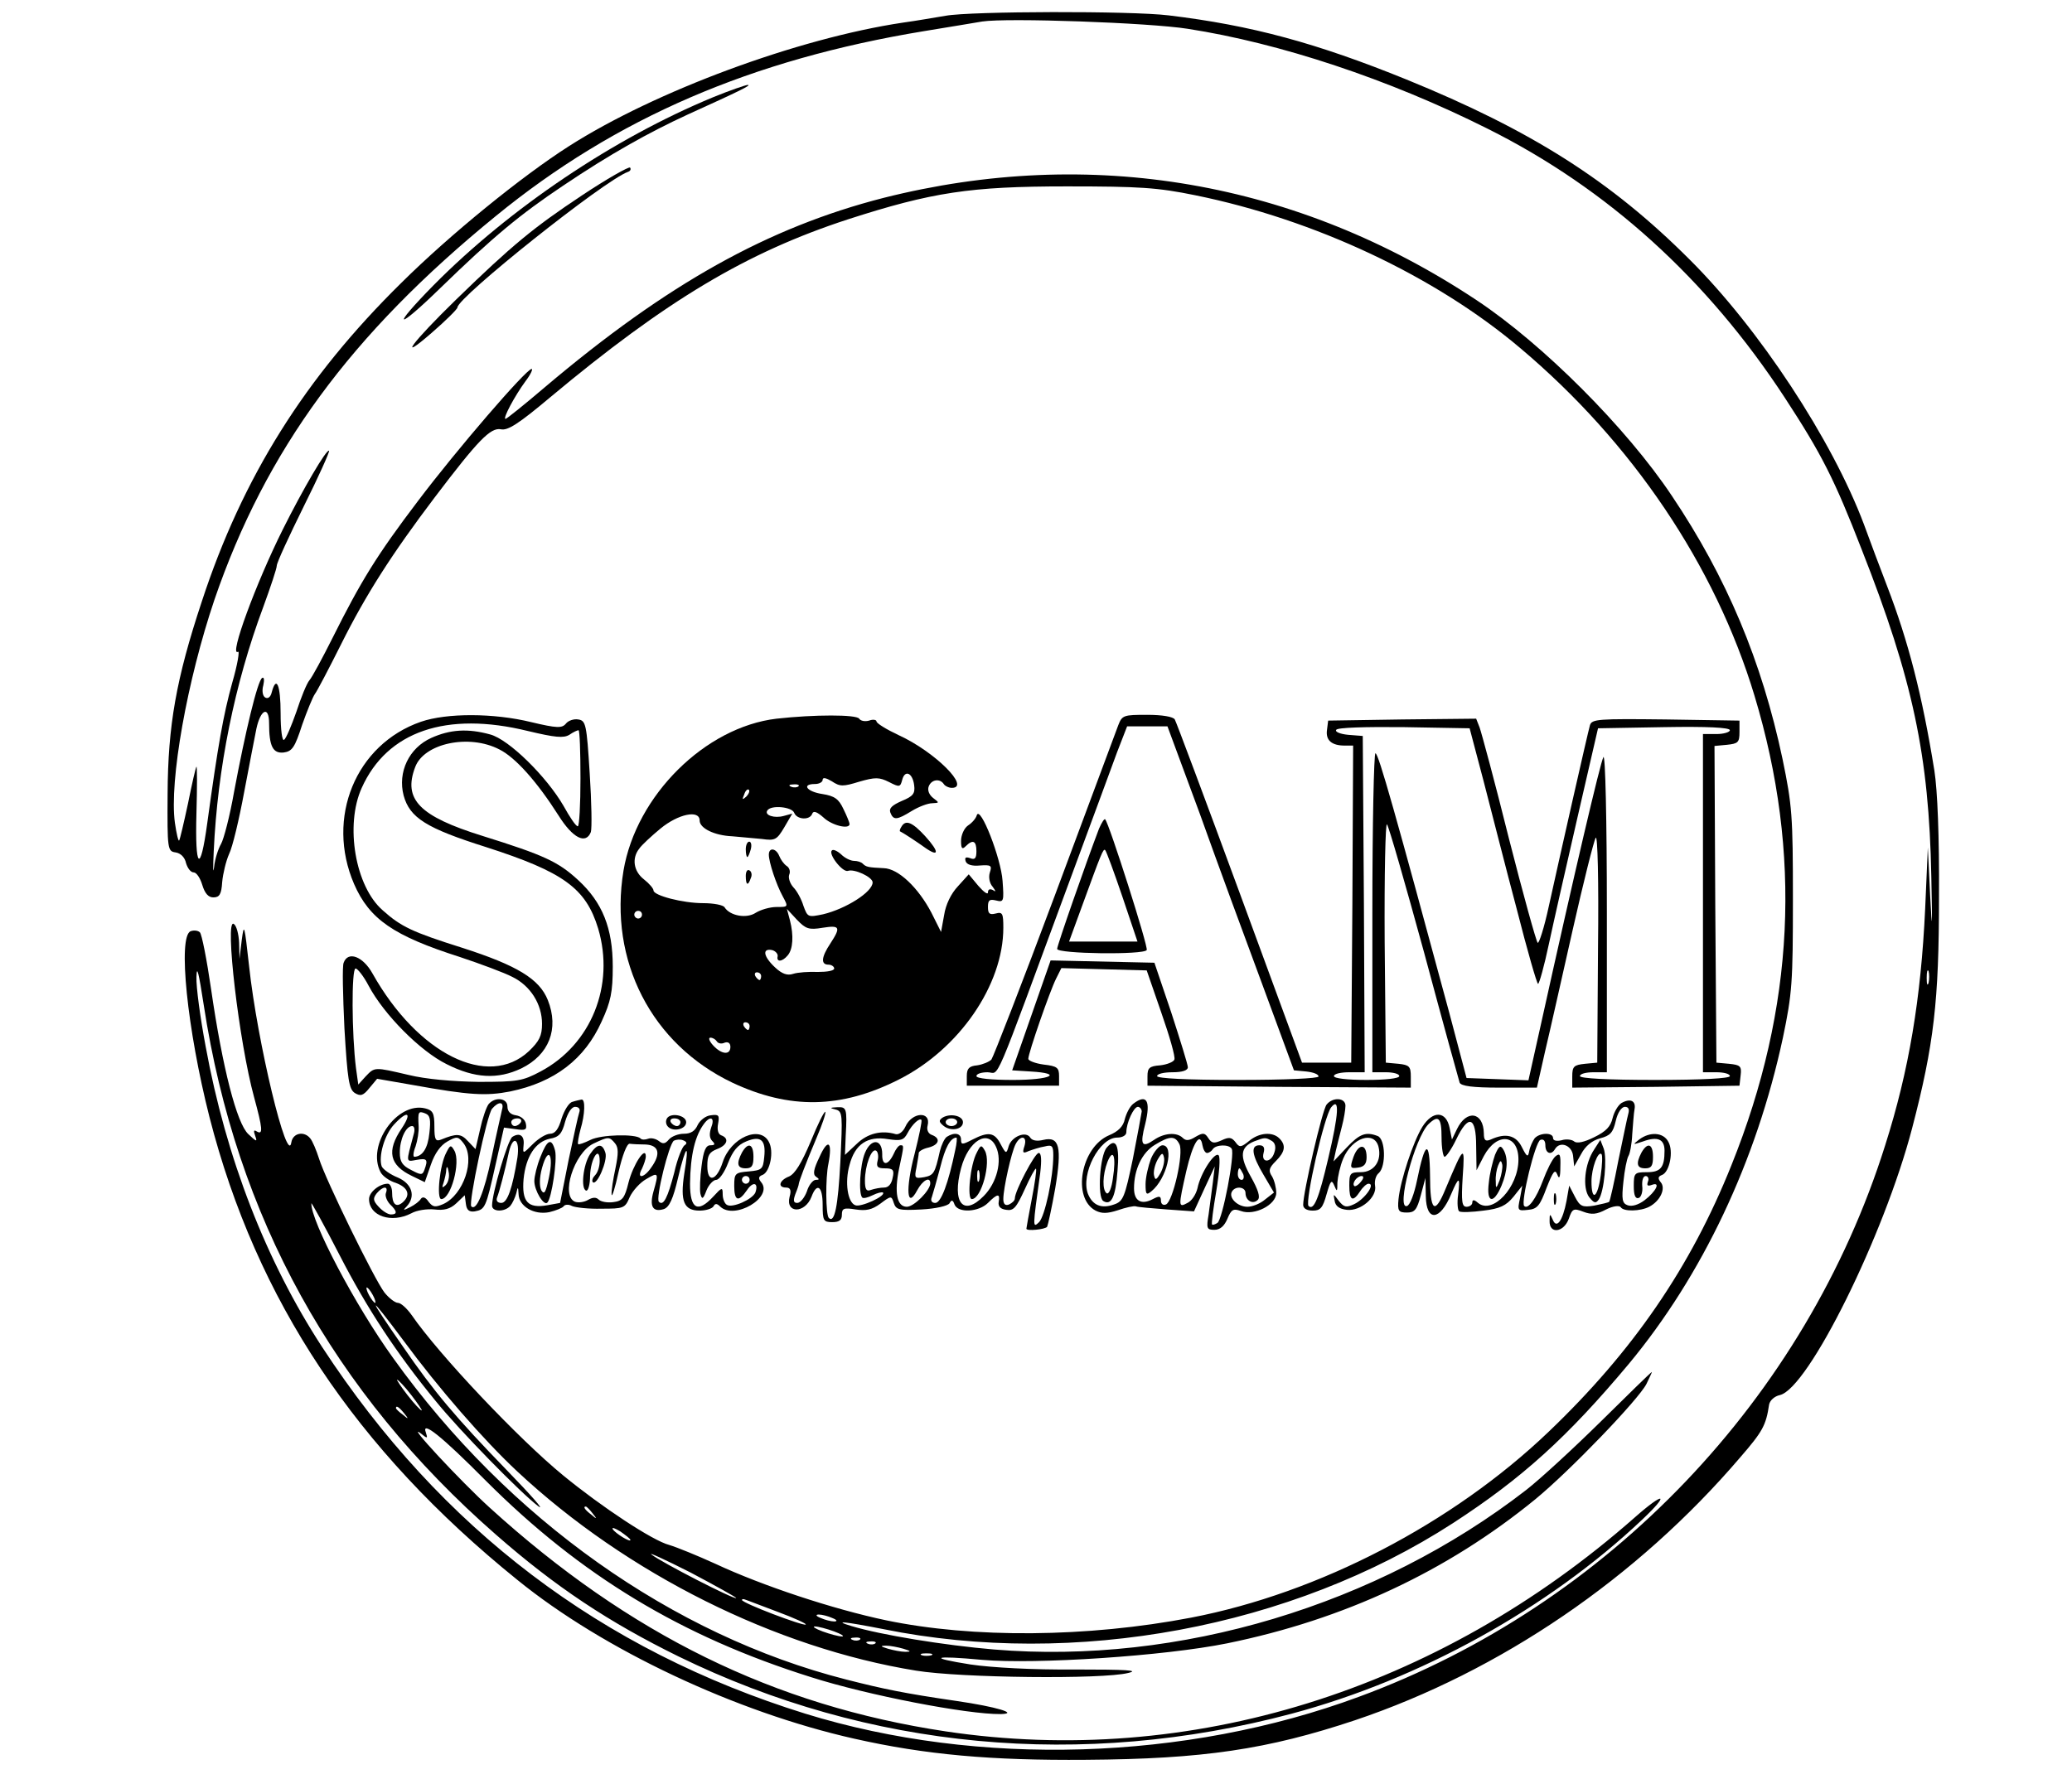 <?xml version="1.0" encoding="UTF-8" standalone="no"?>
<svg
   version="1.0"
   width="539pt"
   height="463pt"
   viewBox="0 0 539 463"
   preserveAspectRatio="xMidYMid meet"
   id="svg64"
   sodipodi:docname="315949ff623122869508aabcd20d62f0.svg"
   xmlns:inkscape="http://www.inkscape.org/namespaces/inkscape"
   xmlns:sodipodi="http://sodipodi.sourceforge.net/DTD/sodipodi-0.dtd"
   xmlns="http://www.w3.org/2000/svg"
   xmlns:svg="http://www.w3.org/2000/svg">
  <defs
     id="defs68" />
  <sodipodi:namedview
     id="namedview66"
     pagecolor="#ffffff"
     bordercolor="#666666"
     borderopacity="1.0"
     inkscape:pageshadow="2"
     inkscape:pageopacity="0.0"
     inkscape:pagecheckerboard="0"
     inkscape:document-units="pt" />
  <g
     transform="translate(0,463) scale(0.1,-0.1)"
     fill="#000000"
     stroke="none"
     id="g62">
    <path
       d="M2460 4589 c-25 -4 -75 -13 -112 -18 -273 -41 -644 -178 -869 -322 -122 -78 -308 -229 -435 -355 -250 -246 -413 -505 -519 -829 -67 -202 -88 -323 -89 -500 -1 -146 0 -150 21 -153 13 -2 24 -13 27 -28 4 -13 12 -24 20 -24 7 0 17 -15 22 -32 7 -23 16 -33 29 -33 16 0 21 8 23 40 2 22 10 55 18 73 9 18 26 90 39 160 13 70 28 145 32 166 11 51 33 60 33 14 0 -60 10 -79 38 -76 22 3 29 13 48 72 13 37 28 73 33 80 5 6 36 65 69 131 64 128 131 233 243 381 113 149 145 182 172 177 18 -4 47 15 128 83 303 253 511 377 774 463 220 71 319 86 570 86 190 0 236 -3 334 -23 310 -63 624 -210 846 -398 291 -245 507 -566 609 -904 124 -411 105 -812 -60 -1222 -106 -265 -256 -484 -476 -694 -249 -238 -597 -419 -929 -483 -271 -52 -569 -54 -794 -7 -138 29 -322 90 -444 147 -46 21 -100 43 -120 49 -43 11 -176 99 -276 181 -116 95 -323 314 -394 417 -12 17 -28 32 -36 32 -7 0 -23 12 -35 27 -26 34 -153 293 -170 348 -7 22 -17 46 -23 53 -16 20 -45 14 -49 -10 -10 -66 -89 262 -110 458 -12 107 -13 114 -19 69 l-6 -50 -1 42 c-1 23 -7 45 -14 49 -24 15 14 -309 53 -451 22 -81 24 -99 7 -89 -8 5 -9 2 -4 -12 6 -16 3 -15 -18 5 -30 28 -67 171 -97 378 -11 76 -24 142 -29 147 -5 5 -16 6 -24 3 -34 -13 -9 -256 49 -484 122 -476 380 -864 801 -1204 224 -182 569 -344 876 -413 186 -42 357 -57 603 -55 305 2 472 27 700 103 377 127 733 369 1002 684 58 67 67 83 75 137 2 11 14 22 28 25 74 17 271 415 344 694 57 218 70 332 70 601 1 159 -4 279 -12 330 -32 198 -68 337 -123 480 -17 44 -44 116 -60 160 -83 221 -273 510 -454 690 -205 205 -412 336 -736 468 -234 95 -403 141 -619 167 -98 12 -514 11 -580 -1z m630 -34 c239 -37 523 -131 780 -260 312 -156 571 -391 773 -700 96 -147 129 -212 200 -395 133 -338 175 -536 181 -850 3 -140 2 -150 -3 -50 l-6 125 -7 -160 c-11 -234 -42 -420 -104 -615 -207 -658 -720 -1196 -1369 -1435 -451 -167 -990 -183 -1440 -44 -531 165 -948 481 -1257 954 -146 224 -250 492 -303 782 -14 74 -25 155 -24 181 1 33 6 11 19 -73 84 -550 337 -1008 760 -1378 155 -136 294 -228 475 -317 495 -242 1050 -294 1595 -149 333 89 668 274 912 505 73 69 58 74 -19 6 -513 -452 -1158 -652 -1793 -557 -446 67 -823 252 -1186 582 -75 68 -222 226 -179 193 17 -14 18 -13 13 2 -13 34 40 -8 156 -125 246 -246 508 -405 846 -511 147 -47 406 -97 493 -96 49 1 -11 19 -114 34 -137 20 -190 31 -288 56 -451 115 -878 417 -1178 836 -99 137 -215 358 -213 403 0 3 34 -58 74 -136 71 -138 148 -255 249 -378 63 -78 222 -240 267 -274 19 -14 -18 28 -82 94 -132 136 -190 205 -269 320 -96 138 -95 145 2 15 89 -121 207 -257 295 -339 285 -266 672 -459 1037 -518 116 -19 485 -23 552 -6 30 7 -4 9 -140 9 -108 -1 -216 5 -270 13 -114 18 -98 24 31 12 138 -12 473 10 636 43 304 62 572 187 802 375 90 74 268 259 289 300 8 17 15 31 14 31 -2 0 -61 -58 -132 -128 -72 -71 -159 -151 -195 -179 -387 -300 -903 -455 -1384 -415 -130 11 -295 38 -371 61 -50 15 -19 12 83 -8 498 -101 1062 4 1482 276 180 117 298 224 457 414 191 230 332 527 401 849 24 115 26 143 26 360 0 218 -2 244 -27 365 -54 255 -145 472 -288 685 -118 177 -336 395 -508 509 -467 310 -1004 402 -1543 266 -300 -77 -562 -223 -880 -492 -54 -46 -100 -83 -103 -83 -8 0 24 60 52 98 13 17 20 32 16 32 -14 0 -195 -210 -296 -344 -107 -141 -148 -208 -222 -356 -26 -52 -53 -102 -60 -110 -7 -8 -22 -45 -34 -82 -13 -37 -27 -70 -32 -73 -5 -4 -9 26 -9 69 0 73 -11 100 -23 55 -3 -13 -10 -18 -17 -14 -7 4 -9 18 -5 32 3 14 2 22 -3 19 -12 -7 -44 -141 -73 -296 -11 -63 -27 -124 -34 -136 -7 -12 -16 -39 -18 -60 -3 -21 -3 -3 -1 41 10 216 54 435 129 636 19 52 35 100 35 107 0 8 32 77 70 154 39 78 68 143 66 145 -6 6 -67 -98 -120 -204 -70 -140 -141 -333 -117 -319 5 4 -1 -33 -15 -81 -23 -83 -37 -162 -65 -366 -18 -132 -32 -119 -28 26 2 69 2 124 0 122 -2 -2 -12 -46 -22 -96 -11 -51 -21 -94 -23 -96 -2 -3 -7 18 -11 46 -15 109 32 371 103 581 133 388 354 690 732 998 312 255 665 407 1114 481 66 11 135 22 151 25 65 10 434 -3 535 -19z m1927 -2482 c-3 -10 -5 -4 -5 12 0 17 2 24 5 18 2 -7 2 -21 0 -30z m-4047 -813 c6 -11 8 -20 6 -20 -3 0 -10 9 -16 20 -6 11 -8 20 -6 20 3 0 10 -9 16 -20z m100 -260 c17 -22 29 -40 27 -40 -3 0 -20 18 -37 40 -17 22 -29 40 -27 40 3 0 20 -18 37 -40z m-19 -47 c13 -16 12 -17 -3 -4 -10 7 -18 15 -18 17 0 8 8 3 21 -13z m490 -260 c13 -16 12 -17 -3 -4 -17 13 -22 21 -14 21 2 0 10 -8 17 -17z m99 -70 c0 -7 -39 17 -46 28 -3 6 5 3 20 -6 14 -10 26 -19 26 -22z m275 -151 c-4 -5 -195 93 -220 113 -11 8 35 -13 102 -47 66 -35 120 -65 118 -66z m108 -36 c43 -16 76 -31 73 -33 -5 -5 -166 56 -166 64 0 2 4 3 8 1 4 -1 42 -16 85 -32z m142 -16 c13 -5 14 -9 5 -9 -8 0 -24 4 -35 9 -13 5 -14 9 -5 9 8 0 24 -4 35 -9z m5 -35 c19 -7 28 -13 20 -13 -8 0 -31 6 -50 13 -19 7 -28 13 -20 13 8 0 31 -6 50 -13z m67 -21 c-3 -3 -12 -4 -19 -1 -8 3 -5 6 6 6 11 1 17 -2 13 -5z m40 -10 c-3 -3 -12 -4 -19 -1 -8 3 -5 6 6 6 11 1 17 -2 13 -5z m73 -14 c20 -6 21 -8 5 -8 -11 0 -31 4 -45 8 -20 6 -21 8 -5 8 11 0 31 -4 45 -8z m73 -17 c-7 -2 -19 -2 -25 0 -7 3 -2 5 12 5 14 0 19 -2 13 -5z"
       id="path2" />
    <path
       d="M1855 4377 c-259 -107 -529 -289 -727 -489 -113 -115 -98 -120 18 -7 138 134 207 191 319 266 122 82 222 138 324 185 139 63 167 77 156 77 -5 0 -46 -14 -90 -32z"
       id="path4" />
    <path
       d="M1513 4121 c-125 -83 -181 -129 -326 -270 -115 -112 -156 -167 -64 -87 37 32 67 62 67 66 0 26 382 331 444 353 6 2 8 7 5 11 -3 3 -60 -29 -126 -73z"
       id="path6" />
    <path
       d="M1095 2752 c-170 -59 -248 -250 -174 -422 40 -92 103 -135 275 -190 54 -18 116 -41 137 -52 47 -23 77 -71 77 -122 0 -31 -7 -45 -34 -71 -106 -99 -289 -8 -407 202 -25 45 -64 59 -75 28 -4 -8 -2 -85 2 -171 8 -135 12 -158 27 -168 15 -9 22 -7 38 13 l20 24 92 -16 c149 -27 192 -29 254 -17 116 24 194 84 238 182 24 52 29 77 29 143 0 100 -27 167 -90 225 -52 48 -89 65 -249 115 -164 51 -207 95 -175 179 23 62 140 87 219 46 42 -21 98 -84 154 -172 37 -59 71 -76 84 -43 3 9 2 77 -3 153 -8 128 -10 137 -30 140 -11 2 -26 -3 -32 -11 -10 -12 -23 -12 -90 4 -98 24 -220 24 -287 1z m278 -24 c71 -17 93 -19 108 -10 10 7 21 12 24 12 3 0 5 -56 5 -125 0 -69 -3 -125 -7 -125 -5 0 -21 24 -37 53 -44 76 -142 173 -191 186 -58 16 -104 13 -153 -9 -58 -26 -88 -89 -72 -150 16 -58 59 -85 214 -134 202 -65 260 -107 292 -212 44 -148 -18 -302 -150 -372 -47 -25 -60 -27 -161 -27 -68 1 -137 7 -182 18 -90 21 -88 21 -112 -4 l-19 -21 -6 43 c-11 87 -12 259 -1 259 5 0 21 -20 34 -45 40 -75 134 -170 203 -204 73 -37 133 -40 194 -11 72 35 99 103 69 178 -22 55 -80 90 -223 136 -130 41 -159 55 -206 97 -72 62 -99 222 -55 319 66 147 220 200 432 148z"
       id="path8" />
    <path
       d="M2020 2760 c-186 -22 -365 -200 -398 -395 -39 -235 73 -452 283 -552 149 -70 283 -68 433 8 157 79 272 246 272 395 0 37 -2 42 -20 37 -16 -4 -20 0 -20 17 0 18 4 21 21 17 20 -5 21 -3 17 51 -4 59 -58 197 -67 171 -2 -8 -12 -20 -23 -27 -10 -7 -18 -25 -18 -40 0 -20 3 -23 12 -14 19 19 28 14 28 -13 0 -18 -4 -23 -16 -18 -12 4 -15 2 -12 -8 3 -9 17 -13 37 -11 29 2 32 0 26 -18 -4 -12 -1 -28 7 -37 9 -12 9 -15 1 -9 -8 4 -13 2 -13 -6 0 -7 -11 1 -25 17 l-25 30 -28 -31 c-18 -19 -32 -48 -36 -75 l-8 -44 -25 50 c-34 65 -86 115 -124 116 -41 2 -46 3 -55 12 -4 4 -14 7 -22 7 -9 0 -24 7 -34 17 -10 9 -21 14 -24 10 -10 -9 28 -58 42 -53 16 6 64 -16 64 -30 0 -25 -70 -69 -129 -83 -39 -8 -40 -8 -51 22 -5 17 -17 39 -26 48 -9 10 -14 25 -11 33 4 9 0 19 -7 23 -7 5 -15 16 -19 26 -8 20 -27 23 -27 3 0 -19 19 -77 36 -108 15 -28 15 -28 -16 -28 -17 0 -41 -7 -54 -15 -24 -16 -67 -8 -81 14 -3 6 -28 11 -56 11 -53 0 -129 20 -129 33 0 5 -11 18 -25 29 -27 21 -32 55 -12 80 6 9 32 33 55 52 46 38 102 50 102 21 0 -20 38 -39 85 -41 22 -2 57 -5 77 -7 34 -5 39 -2 58 30 l21 36 -22 -6 c-25 -7 -51 2 -43 14 9 15 64 10 70 -6 7 -18 41 -20 47 -2 3 8 12 5 29 -10 22 -21 68 -32 68 -17 0 3 -7 21 -16 39 -12 26 -23 34 -55 39 -40 6 -55 26 -19 26 11 0 20 5 20 11 0 7 9 5 24 -4 21 -14 29 -14 71 -1 42 12 52 12 78 -1 27 -14 29 -13 34 6 7 27 27 18 31 -14 3 -22 -3 -29 -32 -41 -25 -11 -34 -19 -30 -30 8 -21 17 -20 56 4 18 11 42 20 53 20 19 1 19 1 2 14 -10 8 -15 20 -11 30 7 18 29 21 39 6 3 -5 13 -10 21 -10 50 0 -44 94 -138 137 -32 15 -58 31 -58 36 0 4 -9 6 -19 2 -11 -3 -22 -1 -26 5 -7 11 -116 11 -215 0z m57 -176 c-3 -3 -12 -4 -19 -1 -8 3 -5 6 6 6 11 1 17 -2 13 -5z m-136 -27 c-10 -9 -11 -8 -5 6 3 10 9 15 12 12 3 -3 0 -11 -7 -18z m-271 -307 c0 -5 -4 -10 -10 -10 -5 0 -10 5 -10 10 0 6 5 10 10 10 6 0 10 -4 10 -10z m470 -34 c45 7 48 2 20 -41 -24 -36 -25 -55 -5 -55 8 0 15 -5 15 -10 0 -6 -19 -9 -42 -9 -24 1 -53 -1 -65 -5 -15 -5 -29 0 -47 17 -30 28 -34 50 -8 45 9 -2 16 -10 15 -16 -4 -16 12 -15 26 2 14 16 16 52 6 91 l-8 30 26 -28 c23 -24 31 -27 67 -21z m-160 -126 c0 -5 -2 -10 -4 -10 -3 0 -8 5 -11 10 -3 6 -1 10 4 10 6 0 11 -4 11 -10z m-30 -130 c0 -5 -2 -10 -4 -10 -3 0 -8 5 -11 10 -3 6 -1 10 4 10 6 0 11 -4 11 -10z m-85 -40 c3 -5 12 -7 20 -3 9 3 15 -1 15 -11 0 -22 -23 -20 -45 4 -10 11 -13 20 -7 20 6 0 13 -4 17 -10z"
       id="path10" />
    <path
       d="M2909 2743 c-6 -16 -80 -215 -165 -443 -85 -228 -160 -420 -165 -427 -6 -6 -23 -13 -37 -15 -21 -2 -27 -8 -27 -28 l0 -25 120 0 120 0 0 25 c0 22 -5 26 -40 30 -22 3 -40 10 -40 15 0 15 56 176 72 208 l14 28 111 -3 111 -3 38 -110 c21 -60 37 -115 34 -122 -2 -6 -19 -13 -37 -15 -28 -2 -33 -7 -33 -28 l0 -25 343 -3 342 -2 0 29 c0 26 -4 30 -32 33 l-33 3 -3 315 c-1 174 2 310 6 305 5 -6 48 -156 97 -335 48 -179 90 -331 92 -337 4 -9 34 -13 103 -13 l98 0 21 93 c12 50 44 193 72 317 28 124 55 232 60 240 5 9 8 -112 6 -285 l-2 -300 -32 -3 c-29 -3 -33 -7 -33 -33 l0 -29 218 2 217 3 3 27 c3 24 -1 27 -30 30 l-33 3 -3 412 -2 412 32 3 c29 3 33 6 33 33 l0 30 -192 3 c-176 2 -192 1 -197 -15 -6 -21 -75 -326 -107 -471 -12 -56 -26 -99 -29 -95 -4 4 -38 127 -75 272 -36 145 -71 274 -76 288 l-9 23 -192 -2 -193 -3 -3 -24 c-4 -27 12 -41 46 -41 l22 0 -2 -412 -3 -413 -64 0 -64 0 -162 441 c-89 242 -165 445 -169 452 -4 7 -32 12 -72 12 -61 0 -65 -1 -75 -27z m212 -230 c45 -126 119 -327 164 -448 l81 -220 32 -3 c18 -2 32 -7 32 -13 0 -5 -86 -9 -210 -9 -133 0 -210 4 -210 10 0 6 18 10 40 10 26 0 40 5 40 13 0 7 -20 71 -43 142 l-44 130 -135 3 -135 3 -50 -143 -50 -143 48 -3 c87 -5 52 -22 -46 -22 -57 0 -95 4 -95 10 0 6 13 10 29 10 33 0 8 -58 216 505 53 143 107 290 121 328 l26 67 52 0 53 0 84 -227z m739 82 c20 -77 58 -227 86 -332 27 -106 52 -193 55 -193 3 0 16 46 28 103 12 56 46 206 75 332 l53 230 172 3 c112 2 171 -1 171 -8 0 -5 -16 -10 -35 -10 l-35 0 0 -440 0 -440 35 0 c19 0 35 -4 35 -10 0 -6 -72 -10 -195 -10 -123 0 -195 4 -195 10 0 6 16 10 35 10 l35 0 0 418 c0 240 -4 411 -9 402 -8 -14 -76 -304 -162 -693 l-33 -148 -80 3 -81 3 -45 170 c-139 514 -184 675 -192 675 -4 0 -8 -187 -8 -415 l0 -415 35 0 c19 0 35 -4 35 -10 0 -6 -35 -10 -85 -10 -50 0 -85 4 -85 10 0 6 18 10 40 10 l40 0 -2 438 -3 437 -38 3 c-21 2 -35 8 -31 13 3 6 75 8 176 7 l171 -3 37 -140z"
       id="path12" />
    <path
       d="M2859 2474 c-35 -92 -109 -304 -109 -313 0 -13 226 -16 233 -3 5 7 -98 330 -108 340 -2 3 -9 -8 -16 -24z m61 -178 l39 -116 -89 0 -89 0 34 93 c50 137 55 150 60 145 3 -3 23 -57 45 -122z"
       id="path14" />
    <path
       d="M2345 2479 c-4 -6 -5 -11 -4 -12 10 -5 39 -24 63 -41 39 -28 41 -14 3 28 -34 37 -51 44 -62 25z"
       id="path16" />
    <path
       d="M1940 2420 c0 -11 2 -20 4 -20 2 0 6 9 9 20 3 11 1 20 -4 20 -5 0 -9 -9 -9 -20z"
       id="path18" />
    <path
       d="M1940 2351 c0 -25 6 -27 13 -6 4 8 2 17 -3 20 -6 4 -10 -3 -10 -14z"
       id="path20" />
    <path
       d="M1271 1757 c-6 -8 -16 -37 -22 -65 l-12 -52 -20 21 c-18 20 -30 20 -69 4 -15 -6 -18 -1 -18 34 0 35 -4 42 -24 47 -73 18 -153 -96 -116 -166 5 -10 23 -23 40 -28 32 -12 39 -32 17 -51 -17 -14 -27 -4 -27 26 0 12 -5 23 -11 23 -22 0 -49 -22 -49 -40 0 -44 58 -64 110 -37 14 8 41 12 60 10 25 -3 41 1 57 16 l22 21 3 -23 c2 -16 9 -21 23 -19 27 5 29 9 54 121 l22 97 30 -4 c26 -4 30 -2 27 14 -2 11 -13 20 -26 22 -14 2 -22 10 -22 23 0 22 -32 26 -49 6z m35 -14 c-2 -10 -15 -65 -27 -123 -20 -95 -40 -142 -53 -129 -8 8 41 239 54 254 17 20 32 19 26 -2z m-189 -61 c-4 -40 -18 -61 -39 -62 -4 0 -3 12 3 27 5 15 9 39 8 53 -2 37 -1 40 17 33 13 -5 15 -16 11 -51z m-72 12 c-40 -59 -32 -96 27 -124 l33 -16 16 46 c10 29 25 50 43 60 25 14 28 13 42 -5 31 -41 0 -134 -53 -158 -21 -9 -27 -8 -38 6 -8 12 -15 14 -20 8 -3 -6 -16 -16 -28 -22 -18 -9 -20 -9 -9 2 24 26 14 59 -23 75 -20 8 -38 21 -42 29 -9 26 7 82 32 109 35 38 48 32 20 -10z m310 16 c-3 -5 -10 -10 -16 -10 -5 0 -9 5 -9 10 0 6 7 10 16 10 8 0 12 -4 9 -10z m-279 -32 c-20 -75 -21 -71 8 -66 27 5 30 1 20 -26 -5 -14 -9 -14 -35 0 -22 11 -29 21 -29 45 0 35 16 69 32 69 6 0 8 -9 4 -22z m-72 -152 c-3 -7 2 -20 10 -29 20 -19 20 -27 3 -27 -8 0 -22 9 -32 20 -15 16 -15 22 -5 35 16 19 31 20 24 1z"
       id="path22" />
    <path
       d="M1161 1631 c-17 -31 -26 -121 -13 -121 25 0 51 96 34 126 -9 16 -11 15 -21 -5z m-2 -85 c-9 -8 -10 -7 -5 7 3 10 7 26 7 35 1 9 4 6 6 -7 3 -13 -1 -28 -8 -35z"
       id="path24" />
    <path
       d="M1489 1763 c-9 -2 -21 -22 -28 -43 -8 -28 -17 -40 -30 -40 -10 0 -30 -12 -45 -27 -26 -26 -26 -26 -24 -3 3 25 -10 34 -29 22 -12 -7 -53 -147 -53 -179 0 -17 34 -17 48 0 5 6 12 21 15 32 4 18 5 18 6 -2 1 -32 40 -55 80 -47 17 4 34 11 37 15 3 5 13 6 22 1 9 -4 44 -8 77 -7 57 0 61 1 73 30 8 17 27 38 43 47 32 19 33 17 19 -32 -11 -39 -2 -55 27 -46 14 5 24 26 37 82 21 88 30 93 16 10 -11 -72 -1 -96 40 -96 16 0 32 5 36 11 4 8 9 8 17 0 37 -37 140 24 107 63 -8 10 -7 15 4 19 19 8 30 61 16 86 -23 44 -99 11 -120 -53 -16 -49 -40 -55 -40 -10 0 28 5 36 25 44 27 10 33 28 11 36 -8 3 -11 15 -8 30 4 22 2 25 -19 22 -13 -1 -28 -13 -34 -25 -7 -16 -18 -23 -36 -23 -15 0 -32 -7 -39 -15 -10 -12 -16 -12 -26 -4 -8 6 -20 9 -28 6 -8 -3 -17 -3 -20 1 -13 12 -102 10 -130 -4 -16 -8 -31 -13 -32 -11 -2 2 1 19 6 38 12 40 13 79 3 78 -5 -1 -15 -3 -24 -6z m18 -27 c-3 -8 -15 -64 -28 -125 l-22 -111 -33 -6 c-51 -9 -67 9 -62 68 6 59 31 97 68 105 24 4 32 13 40 44 7 24 17 39 26 39 10 0 14 -6 11 -14z m343 -40 c-5 -15 -5 -27 3 -35 8 -8 7 -11 -5 -11 -12 0 -18 -14 -23 -54 -4 -29 -5 -62 -3 -72 4 -16 7 -15 16 9 6 15 18 27 25 27 8 0 22 20 31 44 12 31 25 47 47 56 38 16 52 4 47 -41 -3 -31 -6 -34 -40 -37 -36 -3 -38 -5 -38 -38 0 -39 11 -43 33 -11 16 24 31 20 22 -6 -8 -18 -60 -41 -74 -32 -6 3 -11 16 -11 27 0 20 -2 19 -25 -6 -40 -43 -60 -32 -60 34 1 75 13 126 38 158 16 20 27 13 17 -12z m-250 -41 c9 -11 9 -26 1 -65 -6 -28 -11 -59 -10 -68 1 -9 9 17 18 58 10 44 22 75 29 74 7 -1 26 -2 42 -2 34 -2 40 -24 14 -60 -19 -28 -39 -30 -24 -3 5 11 10 25 10 32 0 29 -33 -21 -45 -68 -10 -41 -16 -48 -40 -51 -15 -2 -32 1 -38 7 -6 6 -15 6 -27 -1 -10 -6 -25 -8 -34 -5 -38 15 -3 126 47 151 40 19 42 19 57 1z m181 -5 c-6 -3 -19 -35 -27 -71 -17 -65 -28 -88 -40 -76 -9 8 26 150 39 159 6 3 17 4 24 1 10 -4 11 -8 4 -13z m-435 -32 c-13 -80 -26 -118 -42 -118 -10 0 -14 6 -11 14 6 15 20 68 31 119 11 46 29 33 22 -15z m604 -58 c0 -5 -4 -10 -10 -10 -5 0 -10 5 -10 10 0 6 5 10 10 10 6 0 10 -4 10 -10z"
       id="path26" />
    <path
       d="M1406 1620 c-9 -22 -16 -51 -16 -63 0 -25 25 -66 34 -56 11 11 26 111 20 135 -9 34 -20 30 -38 -16z m22 -54 c-8 -38 -12 -46 -20 -33 -5 11 -5 32 2 58 16 58 31 36 18 -25z"
       id="path28" />
    <path
       d="M1930 1631 c-15 -29 -12 -41 10 -41 16 0 20 7 20 30 0 34 -14 39 -30 11z"
       id="path30" />
    <path
       d="M1535 1627 c-18 -27 -25 -91 -10 -95 5 -1 10 16 10 38 1 45 25 82 25 39 0 -14 -5 -30 -12 -37 -6 -6 -9 -14 -6 -18 11 -10 39 56 33 76 -8 26 -21 25 -40 -3z"
       id="path32" />
    <path
       d="M2948 1758 c-9 -7 -18 -25 -22 -40 -4 -19 -17 -32 -41 -42 -73 -31 -97 -163 -35 -196 16 -8 30 -8 58 1 20 7 42 12 47 10 6 -2 42 -5 81 -8 l70 -5 27 59 27 58 -5 -42 c-3 -24 -8 -61 -11 -83 -6 -36 -5 -40 15 -40 15 0 26 10 34 29 10 24 15 27 35 20 35 -13 92 16 92 47 0 13 -5 33 -11 43 -10 15 -8 22 10 40 24 24 27 41 9 59 -18 18 -53 15 -79 -7 -21 -17 -25 -17 -35 -3 -10 13 -17 14 -36 5 -20 -9 -26 -8 -35 6 -9 14 -14 14 -33 3 -16 -10 -25 -11 -33 -3 -16 16 -49 13 -75 -5 -32 -22 -37 -13 -23 41 15 61 4 80 -31 53z m22 -20 c-1 -7 -11 -62 -23 -123 -21 -100 -25 -111 -49 -119 -33 -12 -56 -2 -68 28 -19 51 30 146 76 146 14 0 24 6 24 14 0 24 19 66 30 66 5 0 10 -6 10 -12z m98 -85 c12 -23 -17 -150 -35 -157 -7 -3 -13 1 -13 10 0 12 -4 13 -21 4 -30 -16 -49 -5 -49 28 0 49 21 93 54 113 39 24 53 24 64 2z m72 -23 c5 0 12 5 15 10 8 12 42 13 49 1 9 -14 -24 -185 -37 -193 -6 -4 -13 -6 -14 -4 -2 2 3 41 11 87 8 48 11 88 6 93 -10 10 -47 -46 -55 -86 -4 -16 -15 -33 -26 -38 -24 -13 -24 -10 -3 83 17 73 36 104 42 67 2 -11 7 -20 12 -20z m169 31 c8 -5 11 -16 6 -30 -8 -27 -35 -28 -28 -1 4 14 0 20 -11 20 -23 0 -20 -25 11 -77 l27 -46 -23 -18 c-13 -11 -33 -19 -46 -19 -26 0 -50 24 -40 40 9 15 35 12 35 -4 0 -20 19 -31 32 -18 7 7 1 26 -18 60 -30 53 -28 77 8 92 29 11 30 11 47 1z m-75 -86 c3 -8 1 -15 -4 -15 -6 0 -10 7 -10 15 0 8 2 15 4 15 2 0 6 -7 10 -15z"
       id="path34" />
    <path
       d="M2879 1644 c-18 -21 -25 -129 -9 -139 21 -13 32 11 37 78 6 67 -4 89 -28 61z m16 -80 c-3 -24 -10 -42 -16 -39 -12 8 -11 48 2 82 15 37 23 14 14 -43z"
       id="path36" />
    <path
       d="M2994 1615 c-7 -19 -14 -49 -14 -66 0 -27 2 -30 16 -18 39 32 60 119 28 119 -8 0 -22 -16 -30 -35z m25 -37 c-11 -19 -14 -20 -17 -6 -2 9 2 27 9 40 11 19 14 20 17 6 2 -9 -2 -27 -9 -40z"
       id="path38" />
    <path
       d="M3451 1756 c-11 -13 -61 -228 -61 -261 0 -9 9 -15 25 -15 20 0 26 7 36 43 10 35 13 39 20 22 7 -17 8 -16 8 8 1 15 7 43 15 62 23 55 81 74 92 31 9 -37 -12 -66 -46 -66 -28 0 -30 -3 -30 -35 0 -39 9 -44 28 -15 7 11 17 20 22 20 19 0 -10 -40 -37 -53 -21 -10 -27 -8 -40 8 -15 20 -15 20 -11 0 2 -13 12 -21 32 -23 35 -4 79 33 73 63 -2 12 2 27 10 33 19 18 17 88 -3 96 -31 12 -47 6 -81 -30 l-34 -36 6 28 c4 16 11 45 16 64 5 19 9 43 9 53 0 21 -33 23 -49 3z m4 -141 c-24 -102 -37 -136 -51 -123 -10 11 41 235 59 257 22 27 20 -16 -8 -134z m85 -60 c-7 -9 -15 -13 -17 -11 -7 7 7 26 19 26 6 0 6 -6 -2 -15z"
       id="path40" />
    <path
       d="M4218 1760 c-9 -6 -19 -23 -23 -39 -5 -22 -17 -35 -48 -50 -26 -13 -45 -17 -52 -11 -6 5 -21 7 -33 3 -13 -3 -22 -1 -22 6 0 15 -35 14 -48 -1 -5 -7 -12 -22 -14 -33 -3 -17 -6 -16 -19 10 -15 31 -42 38 -81 20 -14 -6 -18 -2 -18 16 -1 56 -45 63 -70 11 l-13 -27 -6 30 c-9 45 -44 46 -71 3 -24 -39 -57 -139 -62 -188 -3 -31 0 -35 22 -35 20 0 26 7 36 45 l12 45 1 -47 c1 -68 37 -65 66 5 20 47 24 47 18 -2 -3 -21 -1 -41 3 -43 5 -3 33 -2 63 2 43 5 59 13 78 36 l23 29 -6 -33 c-7 -32 -6 -33 21 -30 24 2 31 11 48 57 17 43 22 50 28 35 5 -14 8 -8 8 20 1 32 -1 37 -13 27 -8 -7 -22 -35 -32 -62 -18 -48 -39 -77 -49 -67 -10 9 29 168 42 172 8 3 13 -2 13 -14 0 -21 15 -27 25 -10 13 22 44 10 47 -17 l3 -28 18 32 c11 21 28 35 49 41 27 7 34 15 41 45 5 22 15 37 24 37 9 0 12 -6 9 -17 -3 -10 -14 -65 -26 -122 -11 -58 -22 -106 -24 -108 -2 -2 -19 -6 -39 -10 -31 -5 -37 -2 -50 23 l-15 29 -7 -40 c-10 -52 -26 -74 -36 -48 -7 16 -8 15 -8 -4 -1 -35 37 -30 50 6 9 26 12 28 38 18 21 -8 35 -7 59 6 18 9 34 11 38 6 7 -12 51 -11 74 1 29 15 44 48 30 64 -8 10 -7 15 4 19 19 8 30 61 16 86 -13 25 -48 27 -76 6 -18 -14 -17 -14 10 -5 38 14 56 6 56 -24 0 -44 -10 -56 -46 -56 -32 0 -34 -2 -34 -36 0 -24 4 -34 13 -31 6 2 11 16 9 31 -1 14 2 26 9 26 6 0 9 -7 6 -14 -4 -11 -1 -13 10 -9 24 9 11 -17 -19 -40 -16 -12 -33 -17 -44 -13 -14 5 -16 15 -11 61 3 30 9 60 13 67 4 6 9 32 10 57 2 25 4 55 6 65 4 22 -11 29 -34 16z m-468 -90 c0 -27 4 -50 8 -50 4 0 18 20 30 45 32 67 52 60 52 -17 l1 -63 19 37 c34 63 90 57 90 -9 0 -72 -67 -144 -105 -113 -10 9 -15 9 -15 1 0 -6 -7 -11 -15 -11 -12 0 -14 13 -10 78 6 85 4 84 -44 -30 -29 -71 -41 -61 -41 35 -1 94 -13 88 -34 -15 -7 -34 -18 -64 -26 -66 -29 -10 20 177 56 213 26 25 34 17 34 -35z"
       id="path42" />
    <path
       d="M3889 1625 c-6 -17 -14 -49 -16 -72 -7 -53 12 -58 33 -8 16 39 18 73 4 95 -7 11 -11 8 -21 -15z m12 -66 c-9 -23 -10 -23 -10 -2 -1 12 2 30 6 40 6 15 8 15 11 2 1 -8 -2 -26 -7 -40z"
       id="path44" />
    <path
       d="M2174 1743 c18 -5 18 -13 12 -137 -6 -115 -15 -160 -30 -145 -8 8 -9 104 -1 141 11 58 -1 67 -23 18 -16 -33 -18 -46 -9 -52 9 -6 9 -8 -1 -8 -7 0 -18 -13 -23 -30 -6 -16 -17 -30 -25 -30 -10 0 -11 6 -5 23 5 12 9 24 9 27 1 7 16 48 46 119 15 35 25 65 23 68 -3 2 -20 -33 -38 -77 -24 -57 -41 -84 -56 -91 -26 -10 -31 -29 -8 -29 11 0 14 -7 9 -24 -11 -44 40 -44 57 0 14 38 29 28 29 -21 0 -41 2 -45 25 -45 18 0 25 5 25 19 0 17 5 19 36 14 27 -4 42 -1 64 15 28 21 29 21 35 2 6 -18 14 -20 72 -17 37 2 68 9 73 16 5 10 9 9 13 -3 9 -23 63 -20 87 4 25 25 32 25 28 3 -2 -12 4 -19 20 -21 19 -3 26 6 48 54 14 31 27 55 29 53 2 -3 -3 -38 -11 -79 -8 -41 -14 -76 -14 -77 0 -7 49 -2 54 5 2 4 12 49 21 100 18 108 11 136 -31 126 -16 -4 -29 -2 -34 6 -11 18 -48 3 -56 -22 -6 -21 -7 -21 -21 5 -16 31 -32 33 -73 12 -27 -14 -30 -14 -30 0 0 16 -17 20 -37 7 -6 -4 -14 -21 -18 -37 -13 -58 -16 -63 -41 -68 -24 -4 -26 -3 -20 25 3 17 6 34 6 38 0 4 11 11 25 14 28 7 33 24 9 33 -9 3 -14 13 -11 24 10 39 -41 36 -58 -3 -6 -13 -17 -21 -25 -19 -37 11 -73 2 -101 -25 l-31 -29 2 50 c4 72 2 75 -22 74 -20 -1 -20 -2 -4 -6z m205 -116 c-24 -92 -20 -145 7 -94 14 26 34 37 34 18 0 -18 -42 -61 -61 -61 -26 0 -33 37 -20 100 13 61 13 60 3 60 -4 0 -12 -10 -17 -22 -15 -32 -31 -32 -30 -1 0 40 -29 42 -45 3 -13 -31 -17 -106 -7 -116 3 -3 15 0 27 6 12 6 24 9 27 7 8 -9 -58 -39 -72 -33 -20 7 -28 60 -15 105 14 54 47 76 100 67 34 -5 41 -3 51 16 12 23 31 40 36 34 2 -2 -6 -42 -18 -89z m106 11 c-18 -87 -37 -138 -52 -138 -9 0 -13 6 -9 15 3 9 13 44 22 78 13 52 26 76 42 77 2 0 1 -15 -3 -32z m106 8 c17 -36 2 -94 -32 -128 -53 -54 -83 -18 -59 72 19 72 70 103 91 56z m74 2 c-6 -18 -4 -20 11 -13 11 4 29 10 42 12 19 5 22 1 22 -23 0 -58 -22 -159 -37 -174 -17 -16 -17 -16 3 128 4 34 3 52 -4 52 -10 0 -62 -99 -62 -118 0 -6 -7 -12 -15 -16 -10 -4 -15 1 -15 14 0 28 21 122 32 143 13 25 31 21 23 -5z m-382 -38 c-4 -16 0 -20 19 -20 21 0 25 -4 20 -25 -3 -16 -11 -25 -22 -25 -10 0 -25 -3 -34 -6 -12 -5 -16 1 -16 24 0 39 17 85 29 78 5 -3 7 -15 4 -26z"
       id="path46" />
    <path
       d="M2541 1631 c-17 -31 -26 -121 -13 -121 25 0 51 96 34 126 -9 16 -11 15 -21 -5z m6 -73 c-3 -7 -5 -2 -5 12 0 14 2 19 5 13 2 -7 2 -19 0 -25z"
       id="path48" />
    <path
       d="M1735 1720 c-4 -7 -3 -16 3 -22 14 -14 47 -6 47 12 0 18 -40 26 -50 10z m35 -10 c0 -5 -4 -10 -9 -10 -6 0 -13 5 -16 10 -3 6 1 10 9 10 9 0 16 -4 16 -10z"
       id="path50" />
    <path
       d="M2452 1722 c-10 -7 -10 -11 2 -21 19 -16 51 -10 51 9 0 17 -33 24 -53 12z m38 -12 c0 -5 -7 -10 -15 -10 -8 0 -15 5 -15 10 0 6 7 10 15 10 8 0 15 -4 15 -10z"
       id="path52" />
    <path
       d="M4147 1639 c-25 -37 -31 -100 -13 -124 13 -16 17 -17 25 -6 14 21 22 106 13 132 l-9 23 -16 -25z m17 -68 c-8 -58 -24 -69 -24 -15 0 34 17 80 26 71 3 -3 2 -28 -2 -56z"
       id="path54" />
    <path
       d="M3521 1620 c-10 -29 -9 -31 12 -28 16 2 22 10 22 27 0 36 -21 36 -34 1z"
       id="path56" />
    <path
       d="M4270 1631 c-15 -29 -12 -41 10 -41 16 0 20 7 20 30 0 34 -14 39 -30 11z"
       id="path58" />
    <path
       d="M4042 1510 c0 -14 2 -19 5 -12 2 6 2 18 0 25 -3 6 -5 1 -5 -13z"
       id="path60" />
  </g>
</svg>
